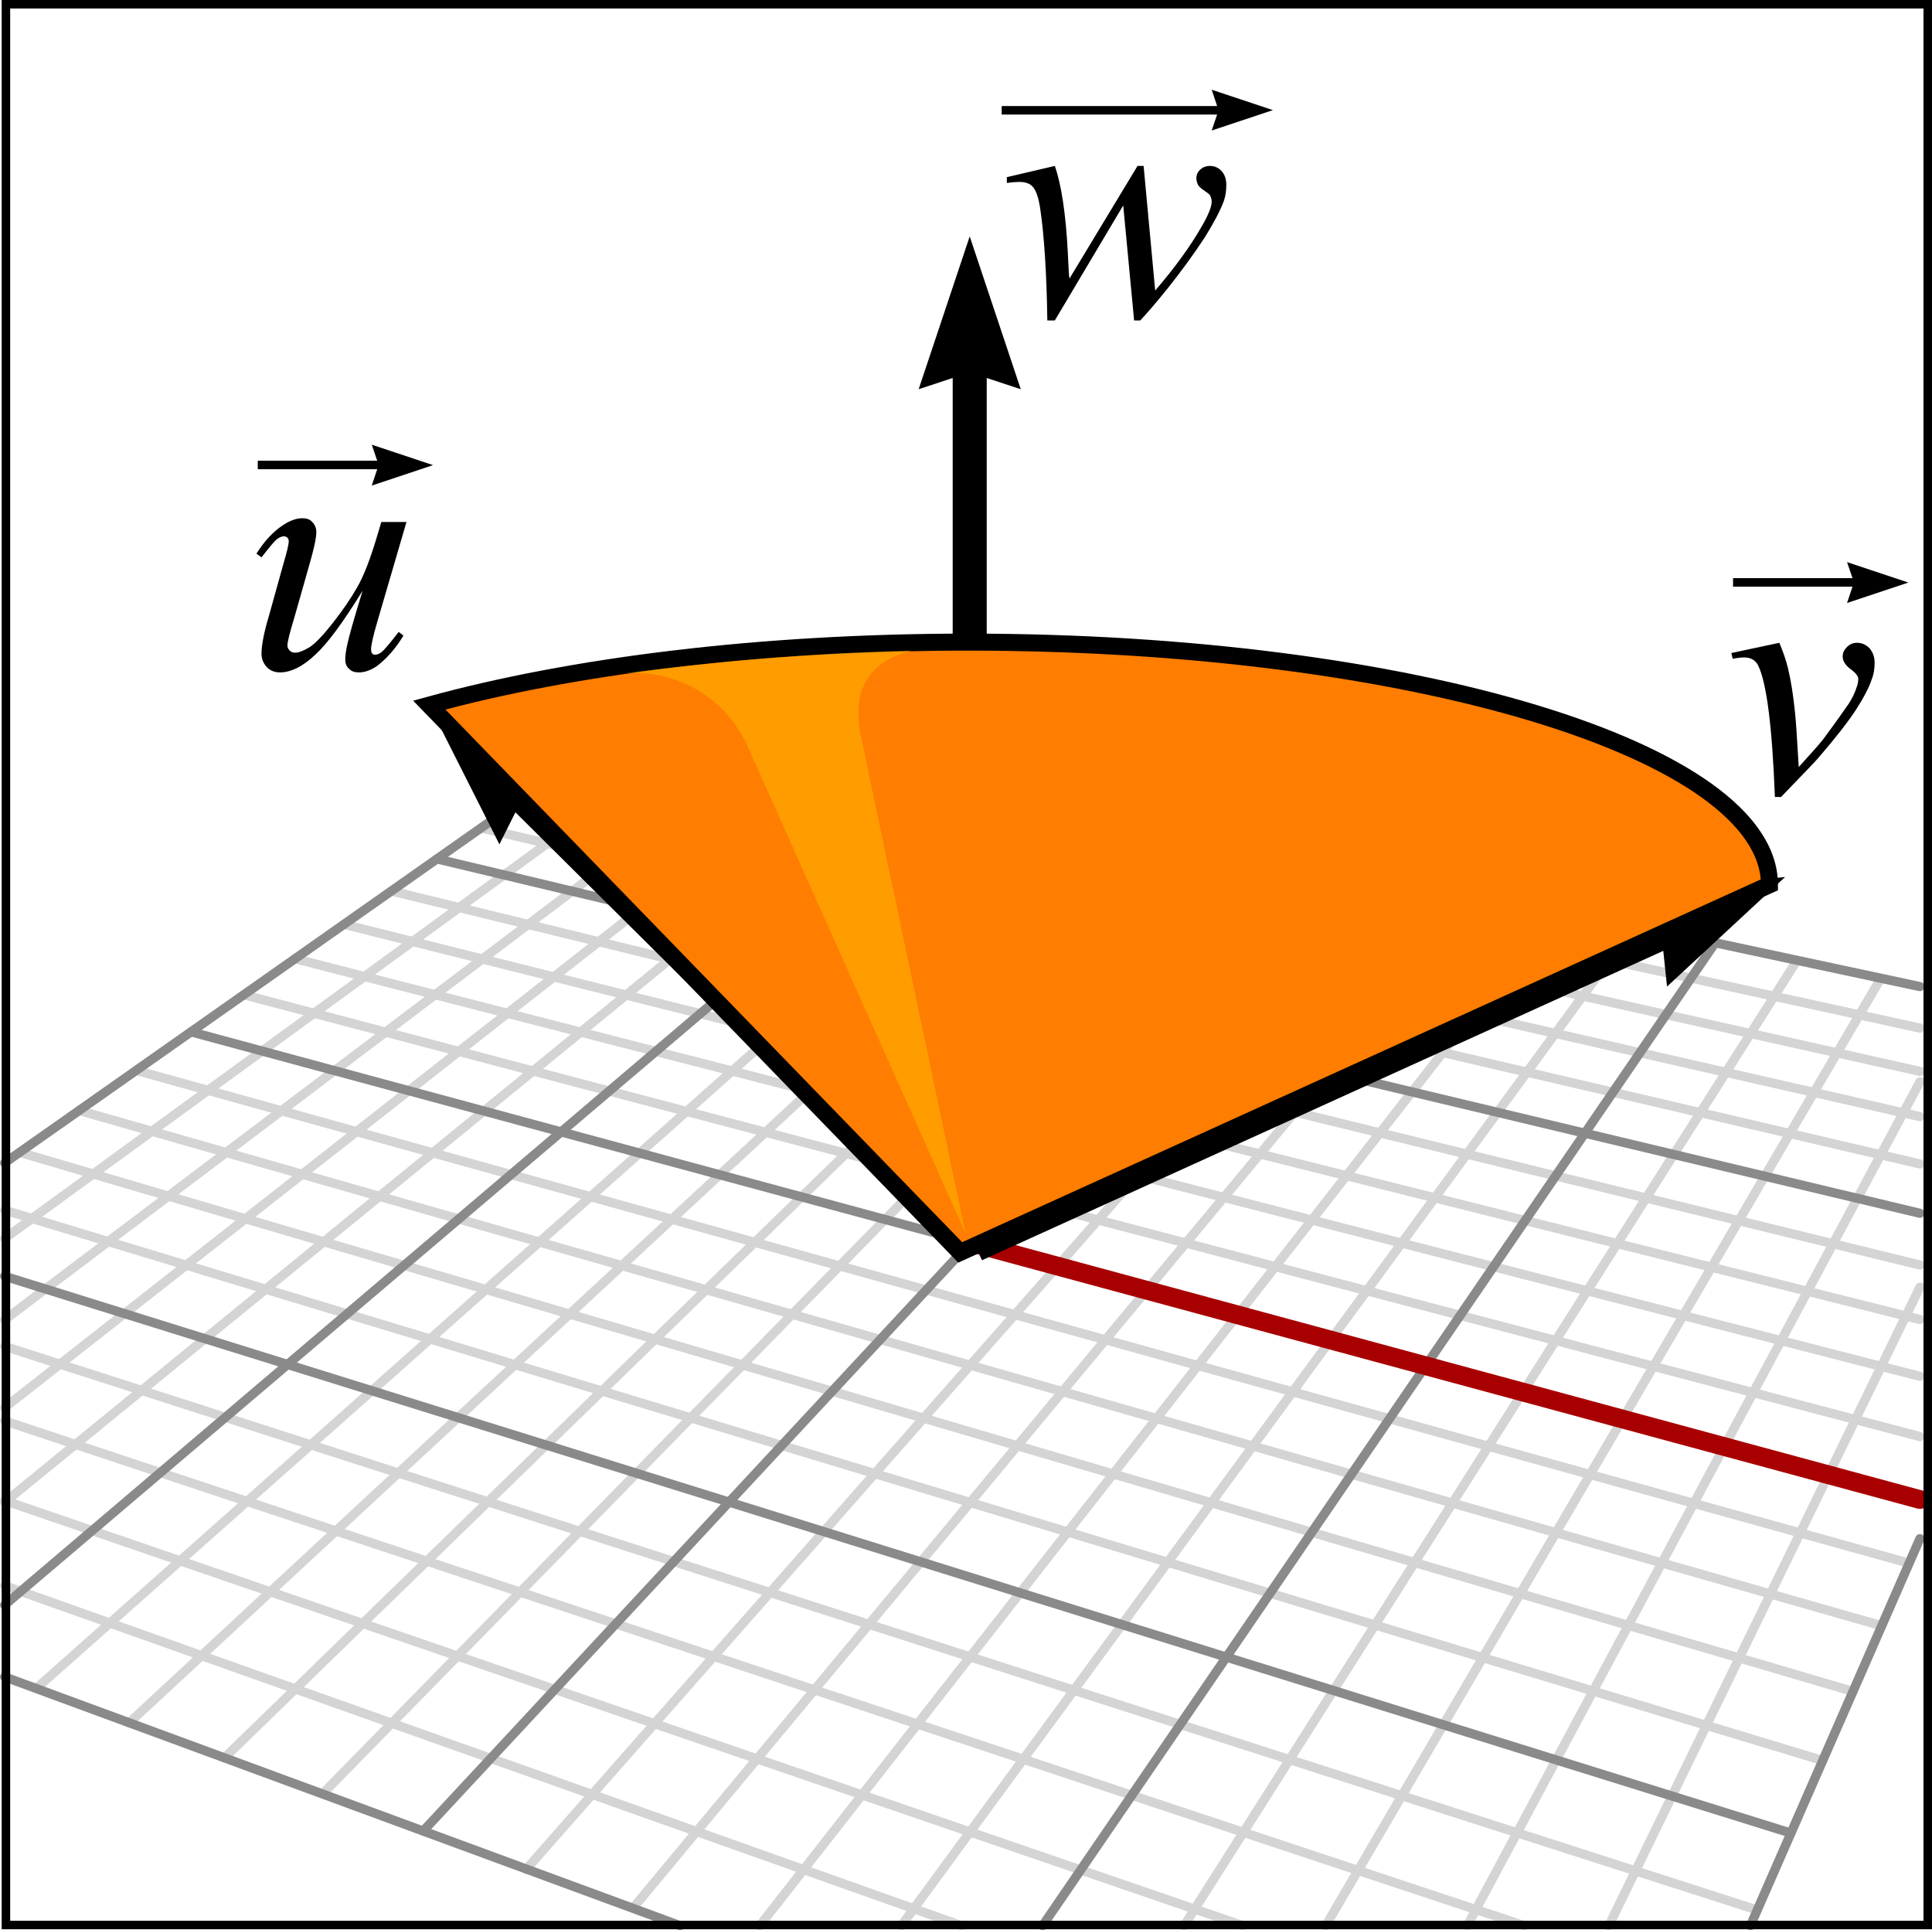 <svg xmlns="http://www.w3.org/2000/svg" xmlns:xlink="http://www.w3.org/1999/xlink" width="56.77" height="56.71" x="0" y="0" enable-background="new 0 0 56.77 56.71" version="1.0" viewBox="0 0 56.77 56.71" xml:space="preserve"><g id="Grids"><g><g><g><line x1="7.164" x2="56.414" y1="29.225" y2="42.205" fill="none" fill-rule="evenodd" stroke="#D4D4D4" stroke-linecap="round" stroke-linejoin="round" stroke-width=".27" clip-rule="evenodd"/><line x1="43.114" x2="56.414" y1="56.575" y2="31.785" fill="none" fill-rule="evenodd" stroke="#D4D4D4" stroke-linecap="round" stroke-linejoin="round" stroke-width=".27" clip-rule="evenodd"/><line x1="17.774" x2="56.414" y1="21.765" y2="30.205" fill="none" fill-rule="evenodd" stroke="#D4D4D4" stroke-linecap="round" stroke-linejoin="round" stroke-width=".27" clip-rule="evenodd"/><line x1="16.604" x2="56.414" y1="22.585" y2="31.475" fill="none" fill-rule="evenodd" stroke="#D4D4D4" stroke-linecap="round" stroke-linejoin="round" stroke-width=".27" clip-rule="evenodd"/><line x1="15.395" x2="56.414" y1="23.445" y2="32.805" fill="none" fill-rule="evenodd" stroke="#D4D4D4" stroke-linecap="round" stroke-linejoin="round" stroke-width=".27" clip-rule="evenodd"/><line x1="14.135" x2="56.414" y1="24.325" y2="34.195" fill="none" fill-rule="evenodd" stroke="#D4D4D4" stroke-linecap="round" stroke-linejoin="round" stroke-width=".27" clip-rule="evenodd"/><line x1="47.274" x2="56.414" y1="56.575" y2="37.815" fill="none" fill-rule="evenodd" stroke="#D4D4D4" stroke-linecap="round" stroke-linejoin="round" stroke-width=".27" clip-rule="evenodd"/><line x1="11.494" x2="56.414" y1="26.175" y2="37.165" fill="none" fill-rule="evenodd" stroke="#D4D4D4" stroke-linecap="round" stroke-linejoin="round" stroke-width=".27" clip-rule="evenodd"/><line x1="10.104" x2="56.414" y1="27.155" y2="38.765" fill="none" fill-rule="evenodd" stroke="#D4D4D4" stroke-linecap="round" stroke-linejoin="round" stroke-width=".27" clip-rule="evenodd"/><line x1="8.664" x2="56.414" y1="28.165" y2="40.435" fill="none" fill-rule="evenodd" stroke="#D4D4D4" stroke-linecap="round" stroke-linejoin="round" stroke-width=".27" clip-rule="evenodd"/><line x1="22.324" x2="45.704" y1="56.575" y2="26.695" fill="none" fill-rule="evenodd" stroke="#D4D4D4" stroke-linecap="round" stroke-linejoin="round" stroke-width=".27" clip-rule="evenodd"/><line x1=".135" x2="44.794" y1="41.745" y2="56.575" fill="none" fill-rule="evenodd" stroke="#D4D4D4" stroke-linecap="round" stroke-linejoin="round" stroke-width=".27" clip-rule="evenodd"/><line x1=".135" x2="36.524" y1="44.085" y2="56.575" fill="none" fill-rule="evenodd" stroke="#D4D4D4" stroke-linecap="round" stroke-linejoin="round" stroke-width=".27" clip-rule="evenodd"/><line x1="38.954" x2="55.264" y1="56.575" y2="28.745" fill="none" fill-rule="evenodd" stroke="#D4D4D4" stroke-linecap="round" stroke-linejoin="round" stroke-width=".27" clip-rule="evenodd"/><line x1="34.794" x2="52.805" y1="56.575" y2="28.215" fill="none" fill-rule="evenodd" stroke="#D4D4D4" stroke-linecap="round" stroke-linejoin="round" stroke-width=".27" clip-rule="evenodd"/><line x1=".135" x2="28.254" y1="46.585" y2="56.575" fill="none" fill-rule="evenodd" stroke="#D4D4D4" stroke-linecap="round" stroke-linejoin="round" stroke-width=".27" clip-rule="evenodd"/><line x1="26.484" x2="48.024" y1="56.575" y2="27.195" fill="none" fill-rule="evenodd" stroke="#D4D4D4" stroke-linecap="round" stroke-linejoin="round" stroke-width=".27" clip-rule="evenodd"/><line x1=".135" x2="53.564" y1="35.555" y2="51.725" fill="none" fill-rule="evenodd" stroke="#D4D4D4" stroke-linecap="round" stroke-linejoin="round" stroke-width=".27" clip-rule="evenodd"/><line x1=".135" x2="26.534" y1="44.135" y2="22.595" fill="none" fill-rule="evenodd" stroke="#D4D4D4" stroke-linecap="round" stroke-linejoin="round" stroke-width=".27" clip-rule="evenodd"/><line x1=".135" x2="24.584" y1="41.355" y2="22.185" fill="none" fill-rule="evenodd" stroke="#D4D4D4" stroke-linecap="round" stroke-linejoin="round" stroke-width=".27" clip-rule="evenodd"/><line x1=".135" x2="22.664" y1="38.775" y2="21.765" fill="none" fill-rule="evenodd" stroke="#D4D4D4" stroke-linecap="round" stroke-linejoin="round" stroke-width=".27" clip-rule="evenodd"/><line x1=".135" x2="51.635" y1="39.555" y2="56.115" fill="none" fill-rule="evenodd" stroke="#D4D4D4" stroke-linecap="round" stroke-linejoin="round" stroke-width=".27" clip-rule="evenodd"/><line x1=".135" x2="20.774" y1="36.385" y2="21.365" fill="none" fill-rule="evenodd" stroke="#D4D4D4" stroke-linecap="round" stroke-linejoin="round" stroke-width=".27" clip-rule="evenodd"/><line x1="6.594" x2="34.684" y1="51.645" y2="24.345" fill="none" fill-rule="evenodd" stroke="#D4D4D4" stroke-linecap="round" stroke-linejoin="round" stroke-width=".27" clip-rule="evenodd"/><line x1="3.794" x2="32.594" y1="50.615" y2="23.895" fill="none" fill-rule="evenodd" stroke="#D4D4D4" stroke-linecap="round" stroke-linejoin="round" stroke-width=".27" clip-rule="evenodd"/><line x1="1.064" x2="30.544" y1="49.605" y2="23.455" fill="none" fill-rule="evenodd" stroke="#D4D4D4" stroke-linecap="round" stroke-linejoin="round" stroke-width=".27" clip-rule="evenodd"/><line x1="9.474" x2="36.814" y1="52.705" y2="24.795" fill="none" fill-rule="evenodd" stroke="#D4D4D4" stroke-linecap="round" stroke-linejoin="round" stroke-width=".27" clip-rule="evenodd"/><line x1="15.465" x2="41.174" y1="54.915" y2="25.735" fill="none" fill-rule="evenodd" stroke="#D4D4D4" stroke-linecap="round" stroke-linejoin="round" stroke-width=".27" clip-rule="evenodd"/><line x1="18.594" x2="43.424" y1="56.065" y2="26.205" fill="none" fill-rule="evenodd" stroke="#D4D4D4" stroke-linecap="round" stroke-linejoin="round" stroke-width=".27" clip-rule="evenodd"/><line x1="2.324" x2="55.294" y1="32.625" y2="47.765" fill="none" fill-rule="evenodd" stroke="#D4D4D4" stroke-linecap="round" stroke-linejoin="round" stroke-width=".27" clip-rule="evenodd"/><line x1=".574" x2="54.454" y1="33.855" y2="49.695" fill="none" fill-rule="evenodd" stroke="#D4D4D4" stroke-linecap="round" stroke-linejoin="round" stroke-width=".27" clip-rule="evenodd"/><line x1="3.994" x2="56.094" y1="31.445" y2="45.925" fill="none" fill-rule="evenodd" stroke="#D4D4D4" stroke-linecap="round" stroke-linejoin="round" stroke-width=".27" clip-rule="evenodd"/></g><g><line x1="18.914" x2="56.414" y1="20.965" y2="28.985" fill="none" fill-rule="evenodd" stroke="#8A8A8A" stroke-linecap="round" stroke-linejoin="round" stroke-width=".27" clip-rule="evenodd"/><line x1="12.844" x2="56.414" y1="25.235" y2="35.645" fill="none" fill-rule="evenodd" stroke="#8A8A8A" stroke-linecap="round" stroke-linejoin="round" stroke-width=".27" clip-rule="evenodd"/><line x1="51.434" x2="56.414" y1="56.575" y2="45.205" fill="none" fill-rule="evenodd" stroke="#8A8A8A" stroke-linecap="round" stroke-linejoin="round" stroke-width=".27" clip-rule="evenodd"/><line x1="30.635" x2="50.395" y1="56.575" y2="27.705" fill="none" fill-rule="evenodd" stroke="#8A8A8A" stroke-linecap="round" stroke-linejoin="round" stroke-width=".27" clip-rule="evenodd"/><line x1=".135" x2="19.984" y1="49.265" y2="56.575" fill="none" fill-rule="evenodd" stroke="#8A8A8A" stroke-linecap="round" stroke-linejoin="round" stroke-width=".27" clip-rule="evenodd"/><line x1=".135" x2="28.524" y1="47.155" y2="23.025" fill="none" fill-rule="evenodd" stroke="#8A8A8A" stroke-linecap="round" stroke-linejoin="round" stroke-width=".27" clip-rule="evenodd"/><line x1=".135" x2="52.624" y1="37.495" y2="53.855" fill="none" fill-rule="evenodd" stroke="#8A8A8A" stroke-linecap="round" stroke-linejoin="round" stroke-width=".27" clip-rule="evenodd"/><line x1=".135" x2="18.914" y1="34.165" y2="20.965" fill="none" fill-rule="evenodd" stroke="#8A8A8A" stroke-linecap="round" stroke-linejoin="round" stroke-width=".27" clip-rule="evenodd"/><line x1="28.514" x2="5.614" y1="36.505" y2="30.315" fill="none" fill-rule="evenodd" stroke="#8A8A8A" stroke-linecap="round" stroke-linejoin="round" stroke-width=".27" clip-rule="evenodd"/><line x1="28.514" x2="12.434" y1="36.505" y2="53.795" fill="none" fill-rule="evenodd" stroke="#8A8A8A" stroke-linecap="round" stroke-linejoin="round" stroke-width=".27" clip-rule="evenodd"/></g><line x1="38.974" x2="28.514" y1="25.265" y2="36.505" fill="none" fill-rule="evenodd" stroke="#12AB00" stroke-linecap="round" stroke-linejoin="round" stroke-width=".55" clip-rule="evenodd"/><line x1="56.414" x2="28.514" y1="44.055" y2="36.505" fill="none" fill-rule="evenodd" stroke="#A80000" stroke-linecap="round" stroke-linejoin="round" stroke-width=".55" clip-rule="evenodd"/></g><rect width="56.471" height="56.43" x=".174" y=".125" fill="none" fill-rule="evenodd" stroke="#000" stroke-width=".25" clip-rule="evenodd"/></g></g><g id="Text"><path fill-rule="evenodd" d="M50.874,19.185l1.41-0.3c0.101,0.24,0.189,0.48,0.25,0.73 c0.09,0.37,0.16,0.81,0.21,1.31c0.03,0.26,0.061,0.79,0.11,1.61c0.409-0.45,0.649-0.72,0.729-0.83c0.43-0.58,0.67-0.93,0.74-1.03 c0.109-0.17,0.18-0.32,0.22-0.45c0.04-0.1,0.061-0.19,0.061-0.28c0-0.08-0.08-0.18-0.23-0.29c-0.15-0.11-0.229-0.24-0.229-0.37 c0-0.11,0.05-0.2,0.13-0.28c0.08-0.08,0.18-0.12,0.29-0.12c0.14,0,0.26,0.05,0.369,0.16c0.101,0.12,0.15,0.26,0.15,0.42 c0,0.17-0.02,0.33-0.08,0.48c-0.08,0.25-0.24,0.55-0.47,0.91c-0.229,0.35-0.601,0.83-1.12,1.43c-0.06,0.07-0.42,0.45-1.08,1.13 h-0.18c-0.08-2.06-0.24-3.34-0.49-3.86c-0.08-0.16-0.22-0.24-0.41-0.24c-0.08,0-0.189,0.01-0.34,0.04L50.874,19.185z" clip-rule="evenodd"/><path fill-rule="evenodd" d="M33.604,4.875l0.34,3.66c0.569-0.66,1.021-1.28,1.36-1.87 c0.199-0.34,0.3-0.59,0.3-0.74c0-0.07-0.021-0.13-0.05-0.19c-0.021-0.03-0.07-0.07-0.16-0.13s-0.15-0.11-0.19-0.17 c-0.03-0.06-0.05-0.13-0.05-0.2c0-0.1,0.04-0.18,0.109-0.25c0.08-0.07,0.17-0.11,0.291-0.11c0.129,0,0.25,0.05,0.34,0.15 c0.09,0.1,0.14,0.23,0.14,0.4c0,0.17-0.021,0.33-0.069,0.47c-0.101,0.28-0.291,0.64-0.57,1.09c-0.351,0.53-0.711,1.02-1.07,1.47 c-0.37,0.46-0.641,0.77-0.82,0.96h-0.18l-0.32-3.38l-2.01,3.38h-0.22c-0.021-1.39-0.091-2.49-0.21-3.29 c-0.051-0.34-0.131-0.56-0.24-0.66c-0.08-0.08-0.21-0.12-0.37-0.12c-0.1,0-0.22,0.01-0.37,0.03v-0.17l1.41-0.33 c0.189,0.54,0.32,1.38,0.38,2.51c0.021,0.42,0.03,0.69,0.05,0.8l2-3.31H33.604z" clip-rule="evenodd"/><path fill-rule="evenodd" d="M11.944,15.335l-0.851,2.91c-0.129,0.44-0.189,0.71-0.189,0.82 c0,0.06,0.01,0.11,0.029,0.13c0.021,0.03,0.051,0.04,0.091,0.04c0.05,0,0.11-0.02,0.18-0.07c0.07-0.05,0.24-0.25,0.511-0.6 l0.14,0.11c-0.25,0.41-0.521,0.7-0.79,0.9c-0.18,0.12-0.35,0.18-0.521,0.18c-0.12,0-0.22-0.03-0.29-0.11 c-0.08-0.07-0.109-0.16-0.109-0.27s0.02-0.26,0.06-0.44c0.05-0.24,0.2-0.77,0.45-1.58c-0.561,0.91-1.02,1.54-1.391,1.88 c-0.369,0.35-0.72,0.52-1.04,0.52c-0.149,0-0.279-0.05-0.38-0.15c-0.1-0.11-0.16-0.24-0.16-0.4c0-0.24,0.07-0.62,0.221-1.12 l0.42-1.51c0.109-0.36,0.16-0.59,0.16-0.68c0-0.03-0.011-0.07-0.04-0.1c-0.03-0.02-0.06-0.04-0.09-0.04 c-0.07,0-0.14,0.03-0.21,0.08c-0.07,0.05-0.221,0.23-0.461,0.54l-0.149-0.11c0.24-0.38,0.5-0.65,0.771-0.83 c0.209-0.14,0.399-0.21,0.58-0.21c0.119,0,0.22,0.03,0.289,0.11c0.08,0.08,0.12,0.18,0.12,0.3c0,0.17-0.07,0.49-0.2,0.94 l-0.449,1.58c-0.131,0.43-0.2,0.7-0.2,0.81c0,0.06,0.029,0.11,0.069,0.15c0.041,0.04,0.091,0.06,0.16,0.06 c0.11,0,0.25-0.06,0.42-0.16c0.17-0.11,0.4-0.35,0.69-0.72c0.29-0.37,0.53-0.72,0.71-1.04c0.189-0.32,0.391-0.84,0.6-1.55 l0.11-0.37H11.944z" clip-rule="evenodd"/><path fill-rule="evenodd" d="M33.484,28.915h0.71l-1.39,2.52c-0.021,0.13,0,0.31,0.08,0.53 c0.08,0.24,0.189,0.37,0.33,0.37c0.079,0,0.18-0.09,0.31-0.25c0.03-0.04,0.069-0.06,0.12-0.06c0.079,0,0.109,0.04,0.109,0.11 c0,0.05-0.01,0.11-0.05,0.18c-0.21,0.41-0.42,0.61-0.64,0.61c-0.141,0-0.271-0.14-0.381-0.42c-0.029-0.07-0.09-0.28-0.189-0.63 c-0.39,0.71-0.95,1.06-1.65,1.06c-0.43,0-0.75-0.14-0.97-0.43c-0.21-0.26-0.31-0.59-0.31-1.02c0-0.17,0.02-0.35,0.06-0.53 c0.11-0.56,0.341-1.04,0.681-1.45c0.41-0.48,0.869-0.72,1.399-0.72c0.33,0,0.59,0.14,0.79,0.41c0.17,0.25,0.26,0.53,0.26,0.86 c0,0.09-0.01,0.16-0.02,0.24L33.484,28.915z M32.414,30.985c0.03-0.11,0.051-0.24,0.051-0.38c0-0.34-0.07-0.64-0.19-0.89 c-0.15-0.3-0.37-0.45-0.65-0.45c-0.35,0-0.65,0.19-0.92,0.58c-0.2,0.29-0.34,0.63-0.42,1.02c-0.04,0.19-0.061,0.38-0.061,0.55 c0,0.66,0.261,1.01,0.79,1.06c0.25,0.03,0.541-0.15,0.871-0.56C32.174,31.575,32.344,31.255,32.414,30.985z" clip-rule="evenodd"/><polygon fill-rule="evenodd" points="35.604 3.835 35.764 3.365 29.434 3.365 29.434 3.115 35.764 3.115 35.604 2.635 37.404 3.235" clip-rule="evenodd"/><polygon fill-rule="evenodd" points="10.924 14.265 11.084 13.785 7.574 13.785 7.574 13.535 11.084 13.535 10.924 13.065 12.724 13.665" clip-rule="evenodd"/><polygon fill-rule="evenodd" points="54.274 17.715 54.434 17.235 50.924 17.235 50.924 16.985 54.434 16.985 54.274 16.515 56.074 17.115" clip-rule="evenodd"/></g><g id="Vectors"><polygon fill-rule="evenodd" points="28.854 37.025 28.434 36.115 48.454 27.025 47.744 26.255 52.454 25.765 48.984 28.985 48.874 27.935" clip-rule="evenodd"/><polygon fill-rule="evenodd" points="27.994 36.495 27.994 11.105 26.994 11.435 28.494 6.945 29.994 11.435 28.994 11.105 28.994 36.495" clip-rule="evenodd"/><polygon fill-rule="evenodd" points="28.294 36.925 15.145 23.865 14.674 24.805 12.544 20.585 16.784 22.685 15.844 23.155 28.994 36.215" clip-rule="evenodd"/></g><g id="Other"><path fill="#FF7D00" fill-rule="evenodd" stroke="#000" stroke-width=".5" d="M51.994,25.995l-23.779,10.8 l-15.601-16.08c4.18-1.15,9.729-1.85,15.83-1.85C41.444,18.865,51.994,22.065,51.994,25.995z" clip-rule="evenodd"/><path fill="#FFBD00" fill-rule="evenodd" d="M18.314,19.785c1.449-0.14,3.05,0.64,3.71,2.27 l6.35,14.19l-3.05-14.49c-0.34-1.48,0.2-2.32,1.46-2.64C23.574,19.195,20.864,19.455,18.314,19.785z" clip-rule="evenodd" opacity=".5"/></g></svg>